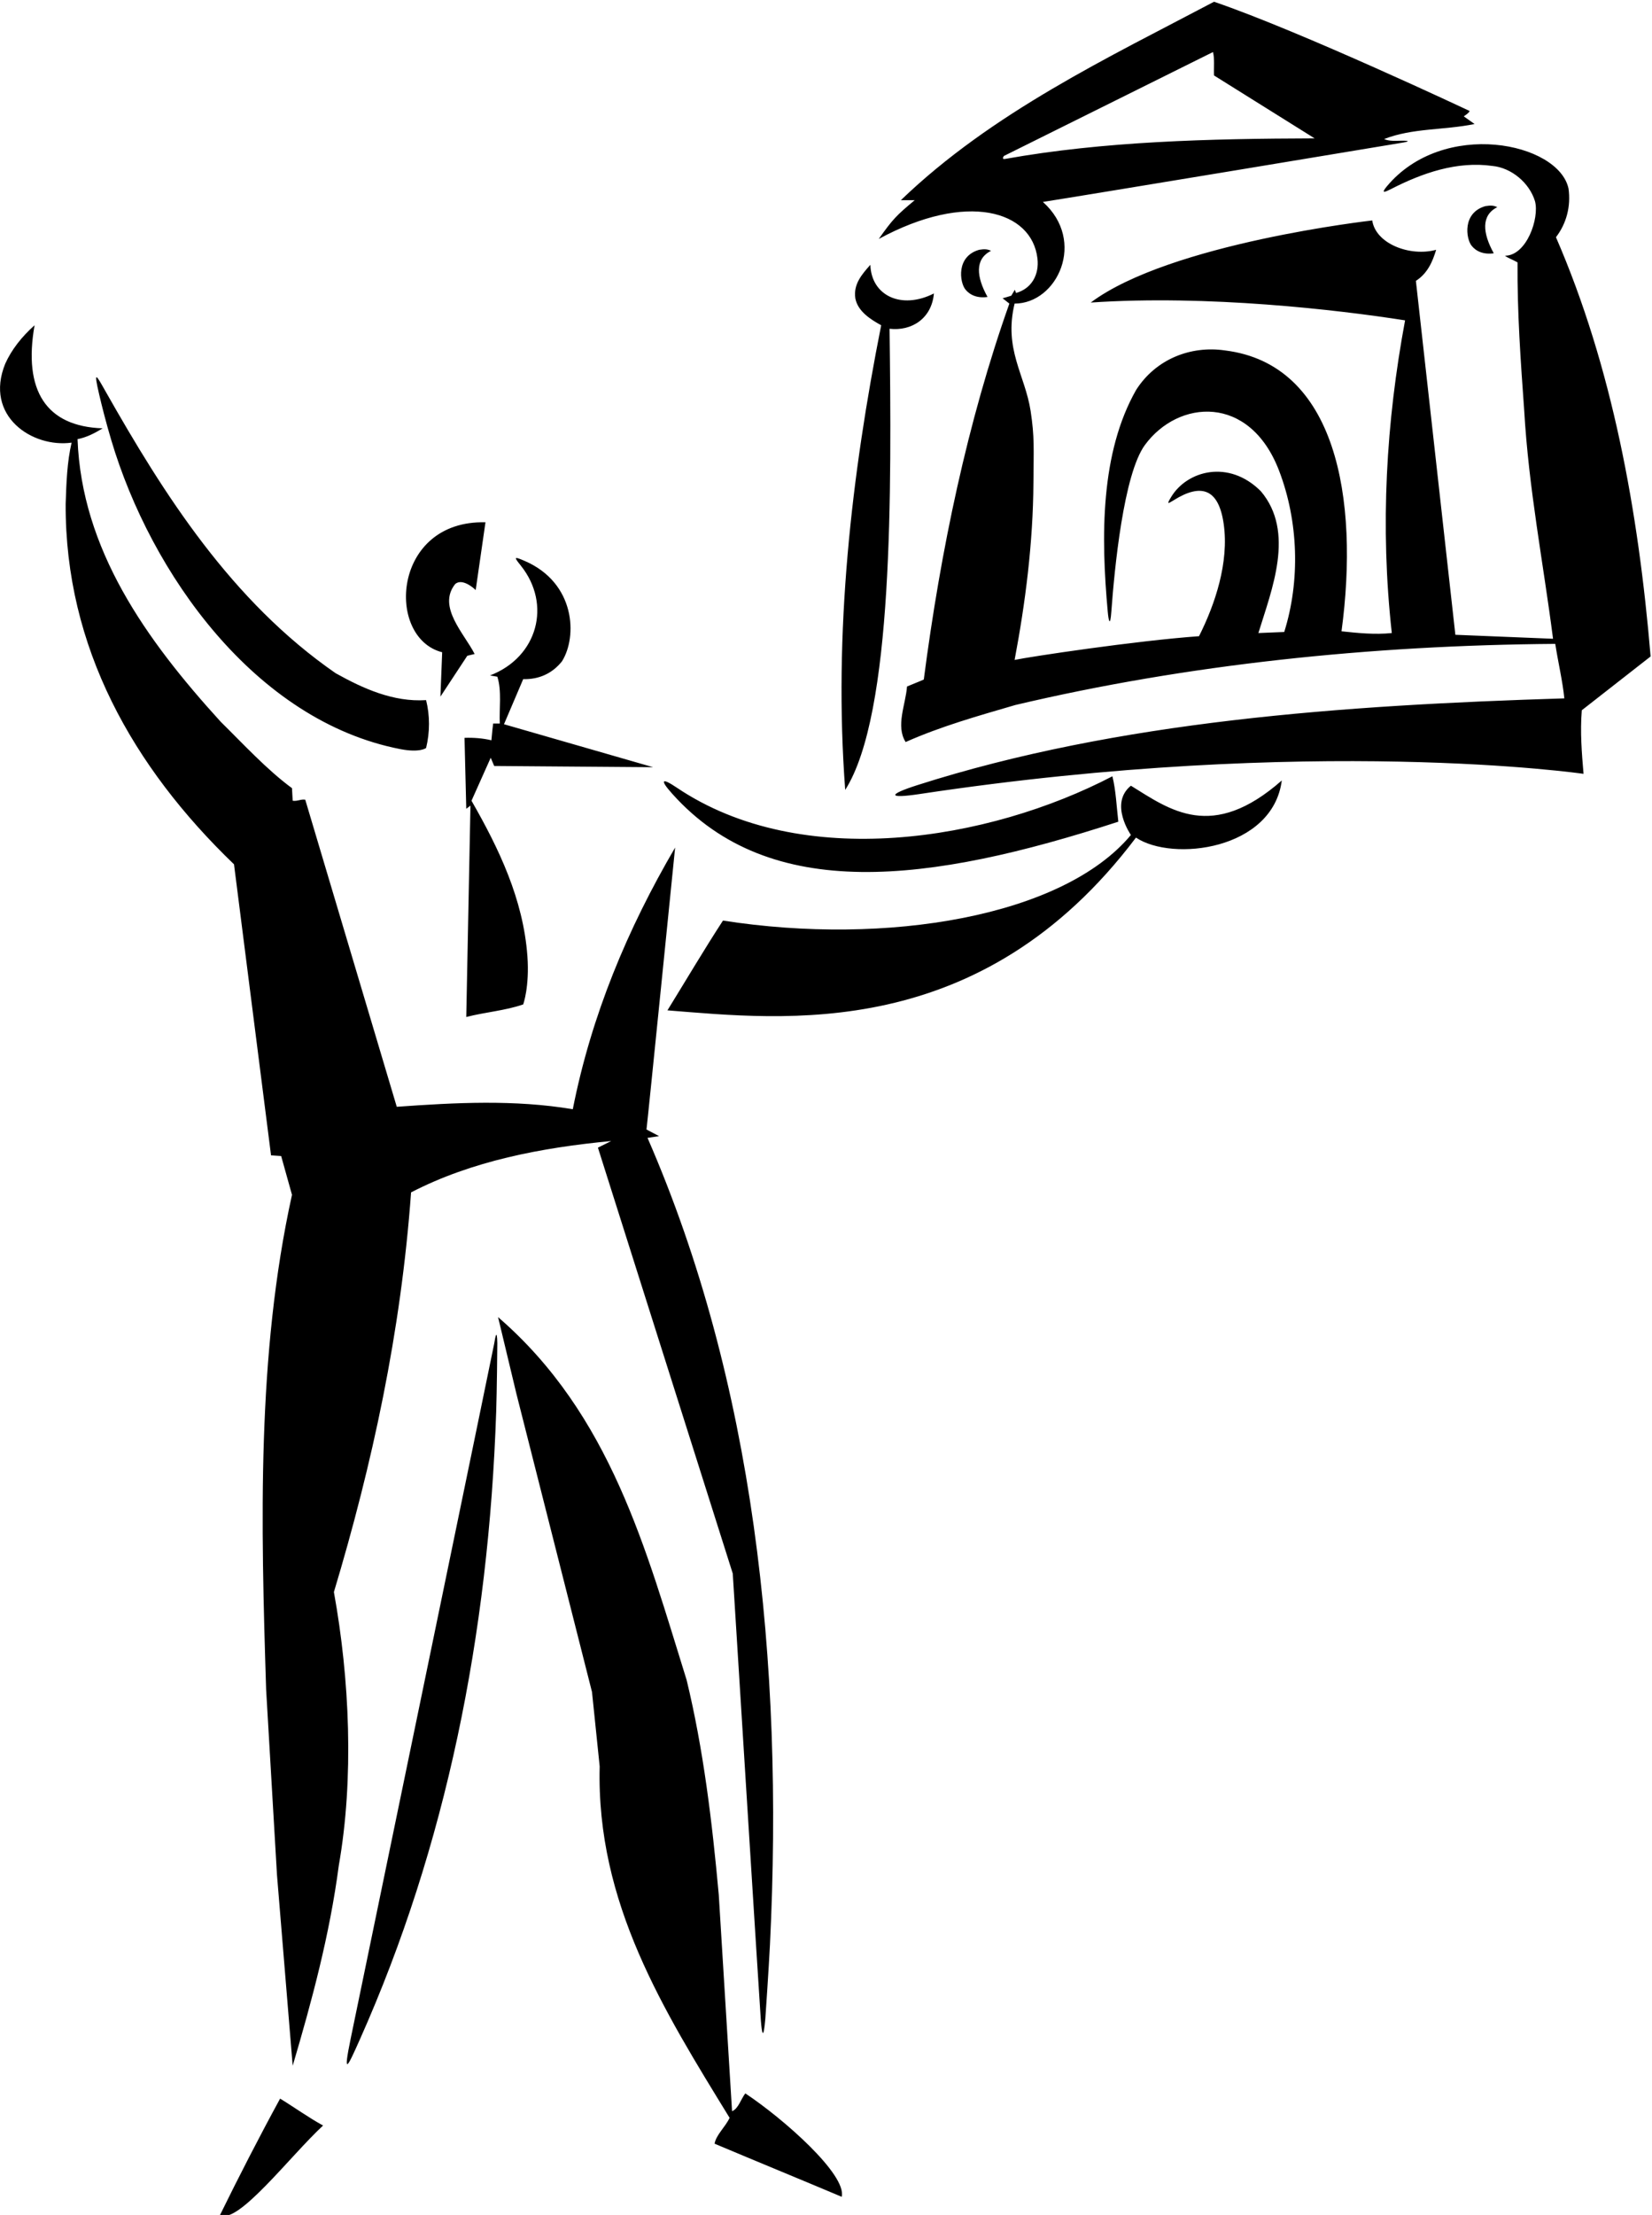 <?xml version="1.0" encoding="UTF-8"?>
<svg xmlns="http://www.w3.org/2000/svg" xmlns:xlink="http://www.w3.org/1999/xlink" width="473pt" height="634pt" viewBox="0 0 473 634" version="1.1">
<g id="surface1">
<path style=" stroke:none;fill-rule:nonzero;fill:rgb(0%,0%,0%);fill-opacity:1;" d="M 452.898 203.301 L 472.602 187.898 C 469.102 146.199 461.602 105 445.5 67.898 C 448.5 64 449.801 59.102 449.102 54 C 446.309 40.738 413.207 33.93 397.039 53.395 C 395.223 55.578 396.664 54.941 398.301 54.102 C 407.18 49.539 417.16 46.062 427.301 47.5 C 432.699 48 437.898 52.301 439.5 57.602 C 440.805 62.488 437.074 73.199 430.898 73.199 C 432 74 432.836 74.168 434.5 75.102 C 434.398 89.5 435.398 103.398 436.398 117.301 C 437.699 140 441.867 161.031 444.664 182.836 L 416.699 181.699 L 405.398 80.398 C 408.801 78.199 410.199 74.801 411.199 71.5 C 403.812 73.535 393.898 69.84 392.898 63.102 C 392.898 63.102 335 69.602 312.301 86.602 C 345.664 84.332 383.062 88.676 402.301 91.699 C 396.898 120.699 395.102 150.602 398.5 181.199 C 393.699 181.699 388.699 181.199 384.102 180.699 C 389.227 142.574 382.543 104.207 350.699 100.301 C 341 98.898 331 102.699 325.301 111.602 C 315.086 129.562 315.184 153.434 317.176 175.164 C 317.418 177.809 317.871 179.52 318.191 175.145 C 319.09 162.781 321.707 135.695 327.816 127.363 C 337.359 114.352 357.789 112.723 366.219 134.711 C 371.793 149.254 372.305 166.234 367.699 180.898 L 360.301 181.199 C 364.102 168.801 370.898 152.301 361 140.602 C 351.809 131.41 339.887 134.727 335.336 142.234 C 334.039 144.371 334.27 144.301 336.066 143.176 C 344.035 138.184 348.949 139.984 350.367 149.973 C 351.934 160.973 347.91 172.953 343.301 182.102 C 325.199 183.398 294.664 188 290.5 188.898 C 293.578 172.645 295.785 155.453 295.891 138.164 C 295.949 128.387 296.234 125.129 295.086 117.629 C 293.496 107.305 287.336 100 290.5 86.898 C 302.746 86.898 311.113 68.973 298.602 57.801 C 309 56.199 401.422 40.879 401.941 40.773 C 402.996 40.562 404.121 40.25 401.25 40.273 C 399.547 40.289 397.766 40.469 396.301 39.801 C 404.5 36.602 413.398 37.301 422.199 35.5 L 419.102 33.301 C 419.398 33.102 420.852 32.148 420.75 31.75 C 420.75 31.75 372.5 9 347.602 0.5 C 317.301 16.5 284.031 32.199 257.934 57.301 L 261.898 57.301 C 256.664 61.668 255.664 62.668 251.602 68.398 C 276.852 54.711 295.449 60.289 297.043 73.996 C 297.578 78.602 295.383 82.621 290.906 83.863 L 290.562 82.938 C 290.562 82.938 290.125 83.688 289.555 84.637 C 288.25 85.062 287.902 85.137 287.062 85.375 L 289 86.898 C 277 120.699 269.301 157.602 264.5 194.5 C 264.5 194.5 263.836 194.836 259.699 196.5 C 259.301 201.699 256.398 207.801 259.301 212.398 C 269.398 207.898 280.102 204.898 290.699 201.801 C 339.801 190.199 392.398 184.699 445.301 184.301 C 446.102 189.5 447.398 194.898 447.898 199.898 C 384.641 201.859 320.246 206.344 262.684 224.723 C 254.18 227.438 254.027 228.68 263.324 227.277 C 376.164 210.266 453.398 221.5 453.398 221.5 C 452.898 215.602 452.398 209.602 452.898 203.301 Z M 287.75 45.496 C 286.664 45.691 287.445 44.637 287.445 44.637 L 347.301 14.898 C 347.801 16.801 347.5 19.301 347.602 21.602 L 376.398 39.602 C 346.066 39.695 316.012 40.441 287.75 45.496 Z M 427.699 72.5 C 424.805 72.914 422.625 71.969 421.332 70.316 C 419.738 68.285 418.648 60.902 425.301 59 C 426.836 58.75 427.699 58.801 428.699 59.301 C 424.016 61.645 424.496 66.734 427.699 72.5 Z M 252.301 93.102 C 249.199 91.398 245.602 89.102 244.898 85.398 C 244.301 81.398 246.699 78.602 249.199 75.801 C 249.473 84.57 258 88.75 267.398 84 C 266.75 91.25 260.934 94.832 254.699 94.102 C 255.258 140.172 255.832 204.359 242 226.102 C 238.602 181 243.801 135.898 252.301 93.102 Z M 97 534 C 94.398 553.801 89.301 572.699 83.801 591.301 L 79.301 536.598 L 76.199 483.602 C 74.699 436.199 73.5 387.801 83.602 342 L 80.5 330.898 L 77.602 330.699 L 67 247.398 C 38.102 219.602 18.602 185.301 18.801 144.199 C 19 138.199 19.199 132.301 20.5 126.699 C 9.227 128.254 -4.594 119.078 1.5 104.102 C 3.301 100.102 6.199 96.398 9.898 93.102 C 6.598 111.812 13.223 122.078 29.398 122.602 C 27.102 124 24.801 125.199 22.199 125.699 C 23.398 157.199 41.602 182.898 63.199 206.602 C 69.699 213 76.398 220.301 83.602 225.602 L 83.801 229.199 C 85.199 229.398 86.102 228.699 87.398 228.898 L 113.602 316.801 C 130.398 315.602 147.301 314.699 164 317.5 C 169.301 290.699 179.602 266 193.301 242.602 C 193.301 242.602 185.398 321.199 185.102 323.301 L 188.699 325.199 L 185.398 325.699 C 215.777 395.391 224.441 475.375 220.453 556.672 C 220.133 563.16 219.172 577.32 219.129 577.82 C 218.578 584.207 218.145 582.137 217.844 578.266 C 217.52 574.094 209.801 450.398 209.801 450.398 L 171.199 328.5 L 175 326.602 C 155 328.5 135.102 332.301 117.699 341.301 C 114.801 381.301 106.602 419.102 95.602 455.699 C 100.102 480.5 101.398 509 97 534 Z M 28.395 112.91 C 26.715 105.664 27.551 107.312 30.238 112.055 C 46.891 141.449 66.254 172.051 96.102 192.699 C 104 197.102 112.602 201 122 200.398 C 123.102 204.801 123.102 209.602 122 214.102 C 122 214.102 120.277 215.52 114.617 214.422 C 73.152 206.367 43.219 164.246 31.844 125.93 C 30.312 120.773 29.18 116.285 28.395 112.91 Z M 139 149.5 L 136.199 168.898 C 135.301 168 132.234 165.535 130.336 167.164 C 125.133 173.664 132.898 181.301 135.898 187.199 L 133.801 187.699 L 126.102 199.398 L 126.602 186.699 C 110.344 182.562 112.289 148.832 139 149.5 Z M 149.168 161.965 C 147.137 159.418 146.992 159.156 150.234 160.559 C 164.809 166.855 165.344 182.273 160.898 189.301 C 158.102 192.801 154.301 194.5 149.801 194.398 L 144.301 207.301 L 187 219.602 L 141.5 219.25 L 140.5 216.898 L 135 229.199 C 142.863 242.918 149.816 257.402 151.004 273.656 C 151.645 282.48 149.801 287.5 149.801 287.5 C 144.602 289.301 138.898 289.699 133.5 291.102 L 134.699 230.602 L 133.5 231.5 L 133 211.199 C 135.398 211.102 138.301 211.301 140.699 211.898 C 141 208.664 141 208.699 141.199 207.102 L 143.102 207.102 C 142.898 202.898 143.699 197.699 142.398 193.699 L 140.301 193.336 C 153.961 188.105 157.969 173.004 149.168 161.965 Z M 192.508 227.242 C 188.863 223.18 189.367 222.48 193.781 225.453 C 229.582 249.57 283.188 240.617 318.5 222.199 C 319.5 226.199 319.699 230.898 320.199 235.199 C 265.938 252.867 220.57 258.551 192.508 227.242 Z M 367 223.398 C 364.434 243.305 335.684 246.746 325.25 239.75 C 280.805 298.637 224.312 291.812 191.102 289.199 C 196.398 280.602 201.602 271.801 207 263.5 C 253.848 270.82 304.316 262.379 323.801 239 C 323.801 239 317.5 230 323.801 224.898 C 334.961 231.793 347 241 367 223.398 Z M 241 628.801 C 228.898 623.699 216.699 618.699 204.602 613.602 C 205 611.102 207.699 608.801 208.898 606.199 C 190 575.402 170.699 544.699 171.699 505.602 L 169.5 484.301 L 147.898 399.102 L 142.602 377 C 174.898 404.898 185 443.699 196.602 480.898 C 201.398 500.699 203.898 521.398 205.801 542.402 L 209.602 604.301 C 211.398 603.602 212.102 600.898 213.398 599.199 C 224.398 606.5 242.5 622.5 241 628.801 Z M 142.391 384.5 C 142.402 385.137 142.262 398.32 142.07 404.004 C 139.926 467.992 127.652 528.559 103.066 583.695 C 99.566 591.547 98.066 594.855 100.441 583.355 C 109.301 540.531 141.371 385.449 141.512 384.52 C 141.828 382.465 142.301 380.215 142.391 384.5 Z M 80.199 600.699 C 84.301 603.199 88.301 606.102 92.5 608.398 C 83.102 617.102 68 637 63 634 C 68.301 623.199 74.199 611.699 80.199 600.699 Z M 282.75 85 C 279.855 85.414 277.676 84.469 276.383 82.816 C 274.789 80.785 273.695 73.402 280.352 71.5 C 281.883 71.25 282.75 71.301 283.75 71.801 C 279.062 74.145 279.547 79.234 282.75 85 "/>
</g>
</svg>
